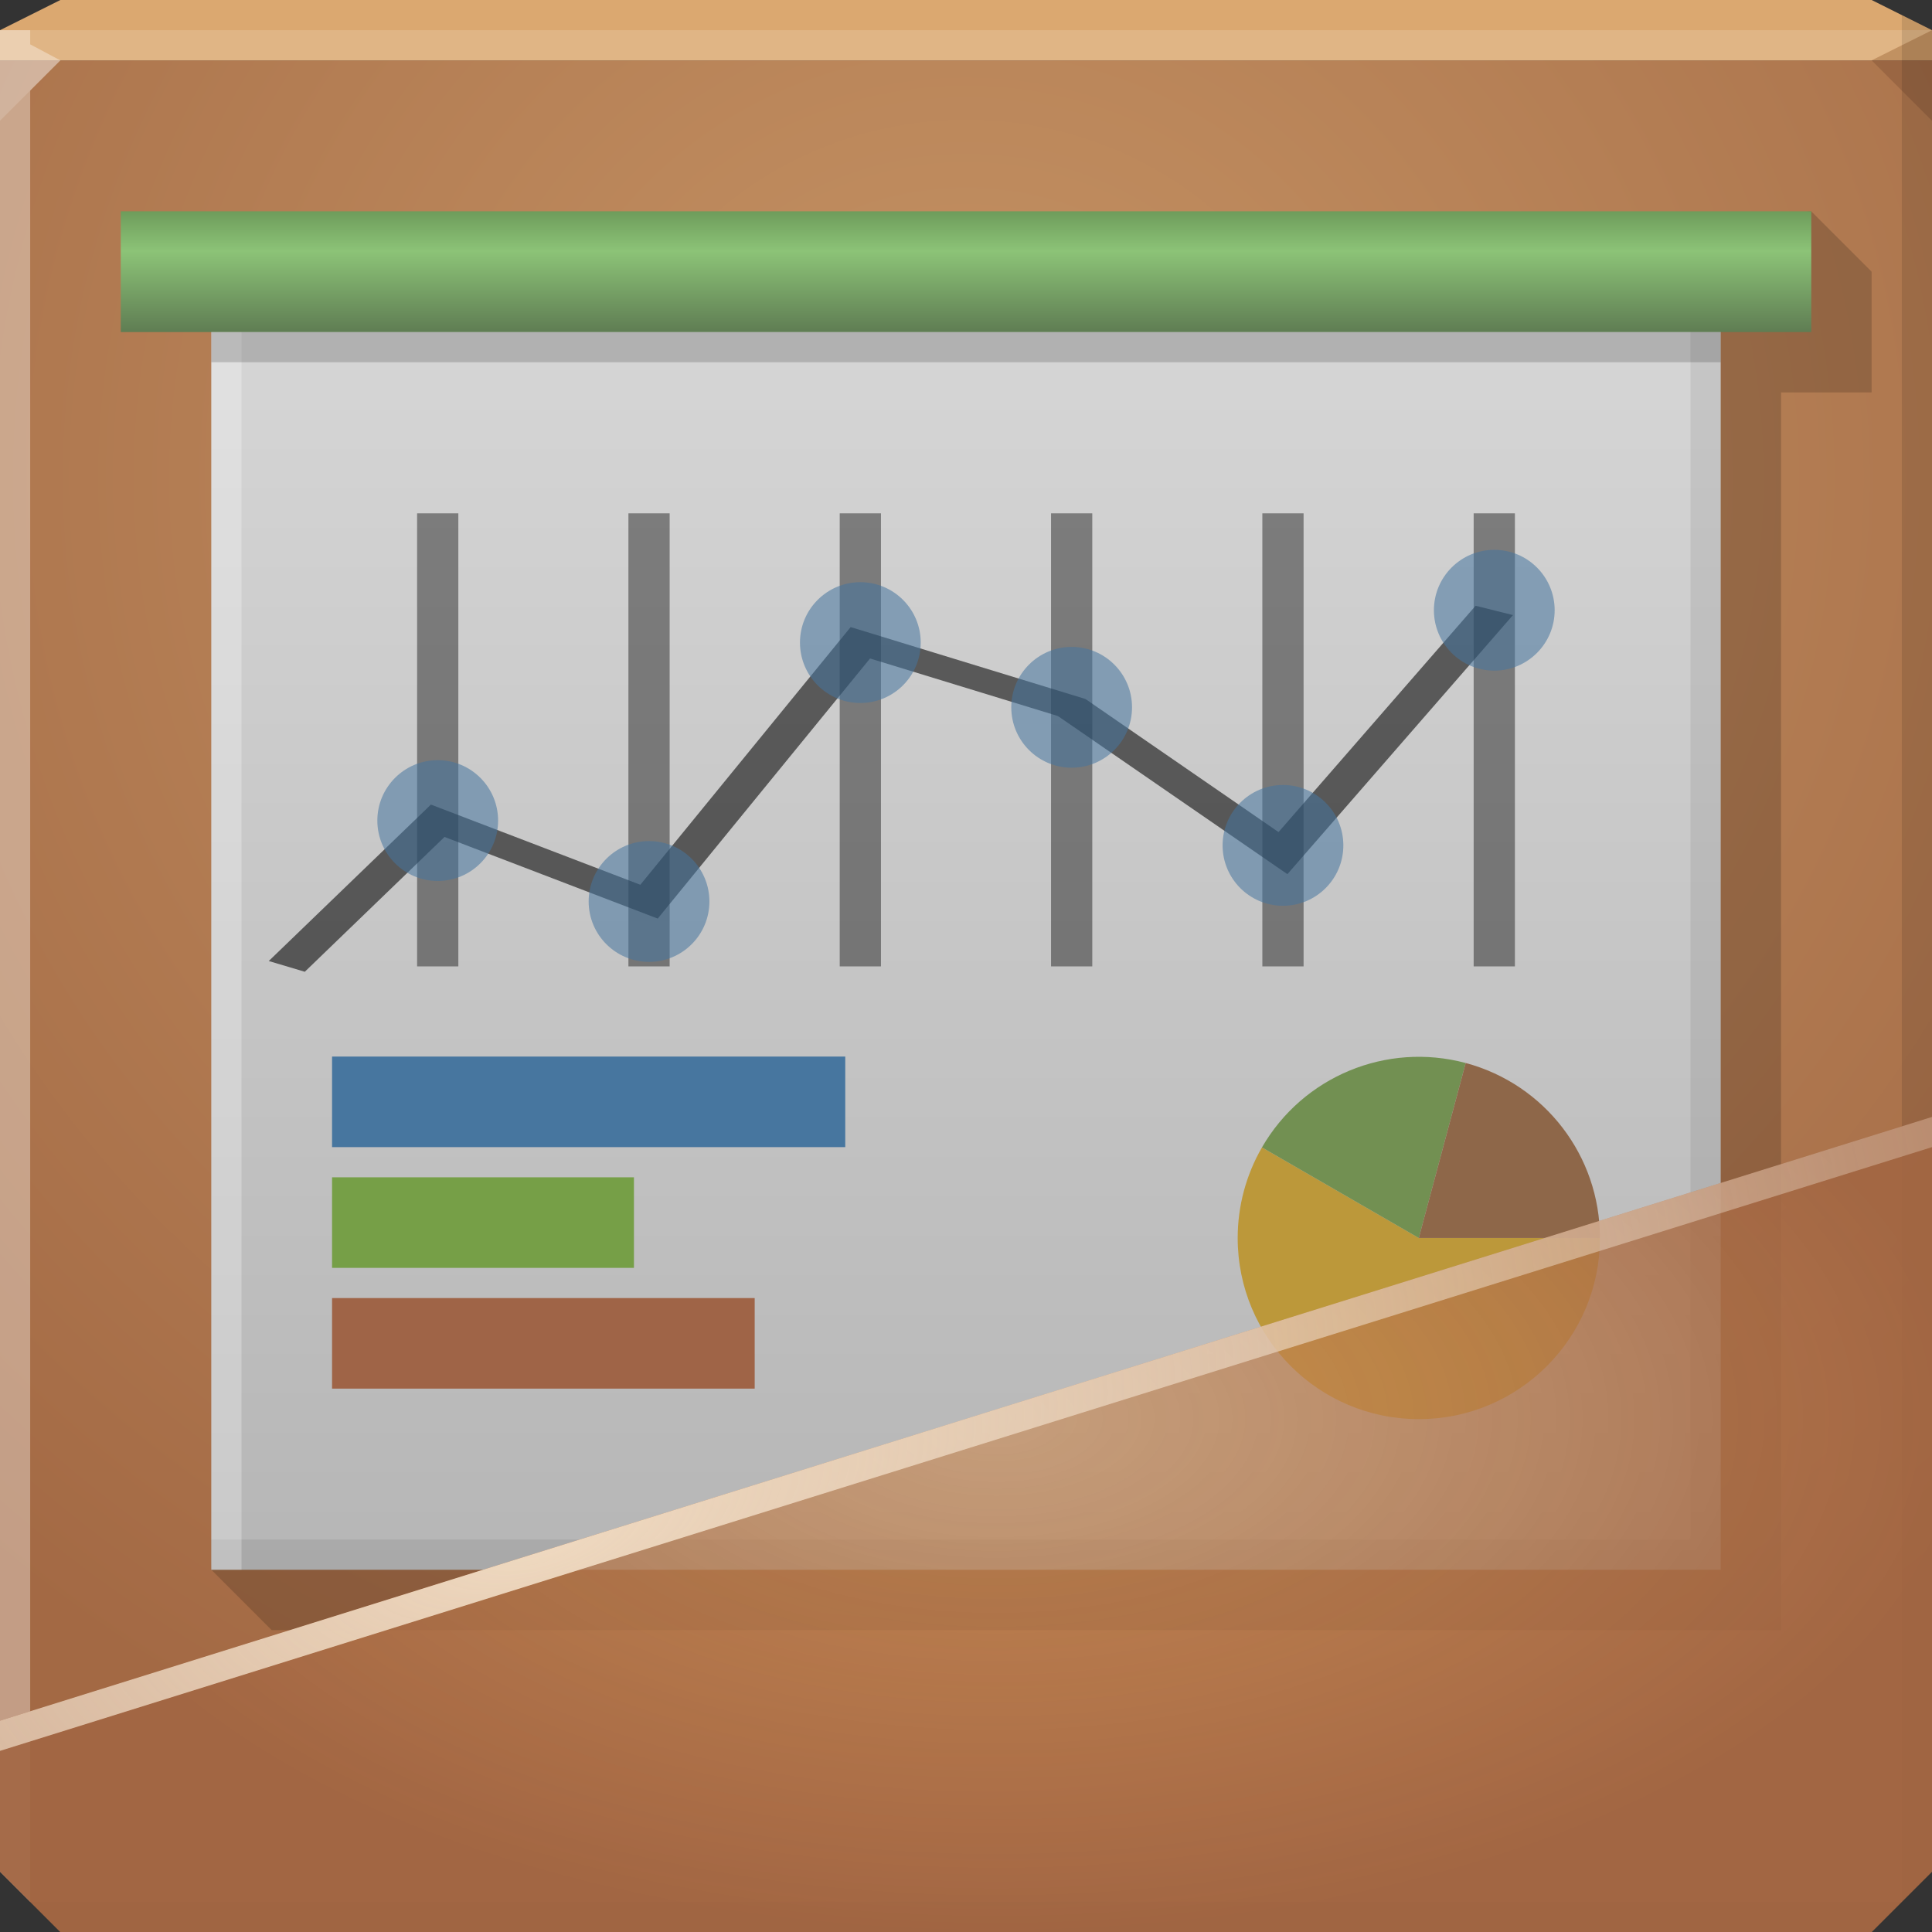 <?xml version="1.0" encoding="UTF-8" standalone="no"?>
<!-- Created with Inkscape (http://www.inkscape.org/) -->

<svg
   xmlns:dc="http://purl.org/dc/elements/1.1/"
   xmlns:cc="http://creativecommons.org/ns#"
   xmlns:rdf="http://www.w3.org/1999/02/22-rdf-syntax-ns#"
   xmlns:svg="http://www.w3.org/2000/svg"
   xmlns="http://www.w3.org/2000/svg"
   xmlns:xlink="http://www.w3.org/1999/xlink"
   xmlns:sodipodi="http://sodipodi.sourceforge.net/DTD/sodipodi-0.dtd"
   xmlns:inkscape="http://www.inkscape.org/namespaces/inkscape"
   width="64"
   height="64"
   id="svg13094"
   version="1.1"
   inkscape:version="0.48.3.1 r9886"
   sodipodi:docname="calligrastage.svg">
  <rect width="100%" height="100%" fill="#333333" stroke="none"/>
  <sodipodi:namedview
     id="base"
     pagecolor="#cbcdd6"
     bordercolor="#666666"
     borderopacity="1.0"
     inkscape:pageopacity="1"
     inkscape:pageshadow="2"
     inkscape:zoom="11.313709"
     inkscape:cx="14.658422"
     inkscape:cy="31.053593"
     inkscape:document-units="px"
     inkscape:current-layer="g4027"
     showgrid="true"
     inkscape:snap-bbox="true"
     inkscape:bbox-paths="true"
     inkscape:bbox-nodes="true"
     inkscape:snap-bbox-edge-midpoints="true"
     inkscape:snap-bbox-midpoints="true"
     inkscape:object-paths="true"
     inkscape:snap-intersection-paths="true"
     inkscape:object-nodes="true"
     inkscape:snap-smooth-nodes="true"
     inkscape:snap-midpoints="true"
     inkscape:snap-object-midpoints="true"
     inkscape:snap-center="true"
     showguides="true"
     inkscape:guide-bbox="true"
     inkscape:window-width="1920"
     inkscape:window-height="1023"
     inkscape:window-x="-10"
     inkscape:window-y="35"
     inkscape:window-maximized="1"
     inkscape:snap-global="true"
     fit-margin-top="0"
     fit-margin-left="0"
     fit-margin-right="0"
     fit-margin-bottom="0"
     showborder="true"
     inkscape:showpageshadow="false"
     inkscape:snap-page="true">
    <inkscape:grid
       originy="18px"
       originx="1.6362304e-08px"
       snapvisiblegridlinesonly="true"
       enabled="true"
       visible="true"
       empspacing="5"
       id="grid3075"
       type="xygrid" />
  </sodipodi:namedview>
  <defs
     id="defs13096">
    <linearGradient
       id="linearGradient3794">
      <stop
         style="stop-color:#5f7d53;stop-opacity:1;"
         offset="0"
         id="stop3796" />
      <stop
         id="stop3802"
         offset="0.671"
         style="stop-color:#8cc377;stop-opacity:1;" />
      <stop
         style="stop-color:#6e9c5b;stop-opacity:1;"
         offset="1"
         id="stop3798" />
    </linearGradient>
    <linearGradient
       id="linearGradient4024">
      <stop
         style="stop-color:#efd9c0;stop-opacity:1;"
         offset="0"
         id="stop4026" />
      <stop
         style="stop-color:#e6d6c9;stop-opacity:0;"
         offset="1"
         id="stop4028" />
    </linearGradient>
    <linearGradient
       id="linearGradient4006">
      <stop
         style="stop-color:#cd8c54;stop-opacity:0.609;"
         offset="0"
         id="stop4008" />
      <stop
         style="stop-color:#a26643;stop-opacity:0.901;"
         offset="1"
         id="stop4010" />
    </linearGradient>
    <linearGradient
       id="linearGradient4059">
      <stop
         style="stop-color:#c59364;stop-opacity:1;"
         offset="0"
         id="stop4061" />
      <stop
         style="stop-color:#a36944;stop-opacity:1;"
         offset="1"
         id="stop4063" />
    </linearGradient>
    <radialGradient
       gradientUnits="userSpaceOnUse"
       gradientTransform="matrix(0,1.483,-1.54,0,67.944,-21.932)"
       r="32"
       fy="23.333"
       fx="25.47"
       cy="23.333"
       cx="25.47"
       id="radialGradient3943"
       xlink:href="#linearGradient4059"
       inkscape:collect="always" />
    <linearGradient
       gradientTransform="matrix(0.823,0,0,0.823,6.355,8.589)"
       gradientUnits="userSpaceOnUse"
       id="linearGradient3984-8-7-3"
       y2="2"
       x2="31"
       y1="64"
       x1="31">
      <stop
         offset="0"
         style="stop-color:#b6b6b6;stop-opacity:1;"
         id="stop3099-1-3-0" />
      <stop
         offset="1"
         style="stop-color:#d7d7d7;stop-opacity:1;"
         id="stop3101-06-4-6" />
    </linearGradient>
    <linearGradient
       y2="0.784"
       x2="32.039"
       y1="53.059"
       x1="32.039"
       gradientTransform="matrix(0.823,0,0,0.823,4.645,7.355)"
       gradientUnits="userSpaceOnUse"
       id="linearGradient4037"
       xlink:href="#linearGradient3984-8-7-3"
       inkscape:collect="always" />
    <radialGradient
       inkscape:collect="always"
       xlink:href="#linearGradient4024"
       id="radialGradient4033"
       gradientUnits="userSpaceOnUse"
       gradientTransform="matrix(2.192,-0.674,0.25,0.813,-47.995,26.148)"
       cx="24.321"
       cy="50.772"
       fx="24.321"
       fy="50.772"
       r="32" />
    <radialGradient
       inkscape:collect="always"
       xlink:href="#linearGradient4006"
       id="radialGradient4037"
       gradientUnits="userSpaceOnUse"
       gradientTransform="matrix(0,0.531,-1,0,36.364,29.418)"
       cx="33.096"
       cy="3.364"
       fx="33.096"
       fy="3.364"
       r="32" />
    <linearGradient
       inkscape:collect="always"
       xlink:href="#linearGradient3794"
       id="linearGradient3800"
       x1="25"
       y1="11"
       x2="25"
       y2="7"
       gradientUnits="userSpaceOnUse" />
  </defs>
  <path
     sodipodi:nodetypes="ccccccccccc"
     id="path4095"
     d="m 0,2 0,32 0,28 2,2 30,0 30,0 2,-2 0,-28 0,-32 -32,0 z"
     style="color:#000000;fill:url(#radialGradient3943);fill-opacity:1;fill-rule:nonzero;stroke:none;stroke-width:2.286;marker:none;visibility:visible;display:inline;overflow:visible;enable-background:accumulate"
     inkscape:connector-curvature="0" />
  <path
     sodipodi:nodetypes="ccccccccc"
     id="path4090"
     d="M 2,0 0,1 0,2 32,2 64,2 64,1 62,0 32,0 z"
     style="color:#000000;fill:#dba870;fill-opacity:1;fill-rule:nonzero;stroke:none;stroke-width:2.286;marker:none;visibility:visible;display:inline;overflow:visible;enable-background:accumulate"
     inkscape:connector-curvature="0" />
  <path
     sodipodi:nodetypes="cccccccc"
     inkscape:connector-curvature="0"
     id="path4298"
     d="M 0,1 0,4 2,2 32,2 62,2 64,1 32,1 z"
     style="fill:#ffffff;fill-opacity:0.145;fill-rule:nonzero" />
  <path
     sodipodi:nodetypes="cccc"
     inkscape:connector-curvature="0"
     style="fill:#1f0700;fill-opacity:0.138"
     id="path3028"
     d="M 64,4 62,2 64,1 z" />
  <path
     sodipodi:nodetypes="cccccccccccccc"
     inkscape:connector-curvature="0"
     id="path4366"
     d="m 63,0.5 0,33.5 0,29 1,-1 0,-28 0,-33 z m 0,62.5 -31,0 -31,0 1,1 30,0 30,0 z"
     style="fill:#000000;fill-opacity:0.111;fill-rule:nonzero" />
  <g
     transform="translate(-0.625,0.082)"
     inkscape:export-ydpi="90"
     inkscape:export-xdpi="90"
     inkscape:export-filename="folder.png"
     id="g3043" />
  <path
     sodipodi:nodetypes="cccccccccc"
     inkscape:connector-curvature="0"
     id="path3864"
     d="M 0,1 0,34 0,62 1,63 1,34 1,3 2,2 1,1.469 1,1 z"
     style="fill:#ffffff;fill-opacity:0.351;fill-rule:nonzero" />
  <g
     style="fill:#ffffff"
     inkscape:label="#g3701"
     transform="matrix(1.039,0,0,1.039,1214.722,1878.812)"
     id="scalable" />
  <path
     sodipodi:nodetypes="ccccccccccc"
     inkscape:connector-curvature="0"
     id="path3960-6"
     d="m 60,7 -50,4 -1,0 -2,41 2,2 50,0 0,-2 0,-39 3,0 0,-4 z"
     style="fill:#000000;fill-opacity:0.17;fill-rule:nonzero" />
  <g
     transform="translate(2,-2)"
     id="g4027">
    <path
       style="color:#000000;fill:url(#linearGradient4037);fill-opacity:1;fill-rule:nonzero;stroke-width:1;stroke-linecap:butt;stroke-linejoin:miter;stroke-miterlimit:4;stroke-opacity:1;stroke-dasharray:none;stroke-dashoffset:0;marker:none;visibility:visible;display:inline;overflow:visible;enable-background:accumulate"
       d="M 7,8 7,51 57,51 57,8 z"
       transform="translate(-2,3)"
       id="path3960-9"
       inkscape:connector-curvature="0"
       sodipodi:nodetypes="ccccc" />
    <path
       inkscape:connector-curvature="0"
       d="m 6,11 46,0 0,1 -46,0 z"
       id="path3878"
       style="fill:#ffffff;fill-opacity:0.561;fill-rule:nonzero" />
    <path
       inkscape:connector-curvature="0"
       d="m 54,11 0,42 -49,0 0,1 49,0 1,0 0,-1 0,-42 z"
       id="path4299"
       style="fill:#000000;fill-opacity:0.072;fill-rule:nonzero"
       sodipodi:nodetypes="ccccccccc" />
    <path
       style="color:#000000;fill:#ffffff;fill-opacity:0.272;fill-rule:nonzero;stroke:none;stroke-width:1;marker:none;visibility:visible;display:inline;overflow:visible;enable-background:accumulate"
       d="m 5,11 1,0 0,43 -1,0 z"
       id="rect3804" />
    <path
       transform="translate(-2,2)"
       style="color:#000000;fill:#000000;fill-opacity:0.17;fill-rule:nonzero;stroke:none;stroke-width:1;marker:none;visibility:visible;display:inline;overflow:visible;enable-background:accumulate"
       d="m 7,11 50,0 0,1 -50,0 z"
       id="rect3806" />
    <g
       id="g3869"
       transform="matrix(1,0,0,0.536,-0.5,8.821)">
      <path
         inkscape:connector-curvature="0"
         d="m 48,19 0,28 M 13,19 13,47 m 7,-28 0,28 m 7,-28 0,28 m 7,-28 0,28 m 7,-28 0,28"
         style="color:#000000;fill:none;stroke:#000000;stroke-width:1.366;stroke-linecap:butt;stroke-linejoin:miter;stroke-miterlimit:4;stroke-opacity:0.409;stroke-dasharray:none;stroke-dashoffset:0;marker:none;visibility:visible;display:inline;overflow:visible;enable-background:accumulate"
         id="path3840" />
      <path
         transform="translate(-2,2)"
         inkscape:connector-curvature="0"
         id="path3855"
         d="m 10,45 5,-9 7,5 7,-16 7,4 7,9 7,-15"
         style="color:#000000;fill:none;stroke:#000000;stroke-width:1.366;stroke-linecap:butt;stroke-linejoin:miter;stroke-miterlimit:4;stroke-opacity:0.564;stroke-dasharray:none;stroke-dashoffset:0;marker:none;visibility:visible;display:inline;overflow:visible;enable-background:accumulate" />
      <path
         transform="matrix(2,0,0,3.733,11,-94.867)"
         d="m 16,36 c 0,0.552 -0.448,1 -1,1 -0.552,0 -1,-0.448 -1,-1 0,-0.552 0.448,-1 1,-1 0.552,0 1,0.448 1,1 z"
         sodipodi:ry="1"
         sodipodi:rx="1"
         sodipodi:cy="36"
         sodipodi:cx="15"
         id="path3885"
         style="color:#000000;fill:#47769f;fill-opacity:0.547;stroke:none;stroke-width:1;marker:none;visibility:visible;display:inline;overflow:visible;enable-background:accumulate"
         sodipodi:type="arc" />
      <path
         transform="matrix(2,0,0,3.733,18,-109.4)"
         d="m 16,36 c 0,0.552 -0.448,1 -1,1 -0.552,0 -1,-0.448 -1,-1 0,-0.552 0.448,-1 1,-1 0.552,0 1,0.448 1,1 z"
         sodipodi:ry="1"
         sodipodi:rx="1"
         sodipodi:cy="36"
         sodipodi:cx="15"
         id="path3887"
         style="color:#000000;fill:#47769f;fill-opacity:0.547;stroke:none;stroke-width:1;marker:none;visibility:visible;display:inline;overflow:visible;enable-background:accumulate"
         sodipodi:type="arc" />
      <path
         transform="matrix(2,0,0,3.733,4,-103.4)"
         d="m 16,36 c 0,0.552 -0.448,1 -1,1 -0.552,0 -1,-0.448 -1,-1 0,-0.552 0.448,-1 1,-1 0.552,0 1,0.448 1,1 z"
         sodipodi:ry="1"
         sodipodi:rx="1"
         sodipodi:cy="36"
         sodipodi:cx="15"
         id="path3889"
         style="color:#000000;fill:#47769f;fill-opacity:0.547;stroke:none;stroke-width:1;marker:none;visibility:visible;display:inline;overflow:visible;enable-background:accumulate"
         sodipodi:type="arc" />
      <path
         transform="matrix(2,0,0,3.733,-3,-107.4)"
         d="m 16,36 c 0,0.552 -0.448,1 -1,1 -0.552,0 -1,-0.448 -1,-1 0,-0.552 0.448,-1 1,-1 0.552,0 1,0.448 1,1 z"
         sodipodi:ry="1"
         sodipodi:rx="1"
         sodipodi:cy="36"
         sodipodi:cx="15"
         id="path3891"
         style="color:#000000;fill:#47769f;fill-opacity:0.547;stroke:none;stroke-width:1;marker:none;visibility:visible;display:inline;overflow:visible;enable-background:accumulate"
         sodipodi:type="arc" />
      <path
         transform="matrix(2,0,0,3.733,-10,-91.4)"
         d="m 16,36 c 0,0.552 -0.448,1 -1,1 -0.552,0 -1,-0.448 -1,-1 0,-0.552 0.448,-1 1,-1 0.552,0 1,0.448 1,1 z"
         sodipodi:ry="1"
         sodipodi:rx="1"
         sodipodi:cy="36"
         sodipodi:cx="15"
         id="path3893"
         style="color:#000000;fill:#47769f;fill-opacity:0.547;stroke:none;stroke-width:1;marker:none;visibility:visible;display:inline;overflow:visible;enable-background:accumulate"
         sodipodi:type="arc" />
      <path
         sodipodi:type="arc"
         style="color:#000000;fill:#47769f;fill-opacity:0.547;stroke:none;stroke-width:1;marker:none;visibility:visible;display:inline;overflow:visible;enable-background:accumulate"
         id="path3867"
         sodipodi:cx="15"
         sodipodi:cy="36"
         sodipodi:rx="1"
         sodipodi:ry="1"
         d="m 16,36 c 0,0.552 -0.448,1 -1,1 -0.552,0 -1,-0.448 -1,-1 0,-0.552 0.448,-1 1,-1 0.552,0 1,0.448 1,1 z"
         transform="matrix(2,0,0,3.733,-17,-96.4)" />
    </g>
    <g
       id="g3037"
       transform="matrix(-1,0,0,1,39,0)">
      <rect
         transform="scale(-1,1)"
         style="color:#000000;fill:#47769f;fill-opacity:1;fill-rule:nonzero;stroke:none;stroke-width:1;marker:none;visibility:visible;display:inline;overflow:visible;enable-background:accumulate"
         id="rect3881"
         width="17"
         height="3"
         x="-30"
         y="37" />
      <rect
         transform="scale(-1,1)"
         style="color:#000000;fill:#769f47;fill-opacity:1;fill-rule:nonzero;stroke:none;stroke-width:1;marker:none;visibility:visible;display:inline;overflow:visible;enable-background:accumulate"
         id="rect3883"
         width="10"
         height="3"
         x="-30"
         y="41" />
      <rect
         transform="scale(-1,1)"
         y="45"
         x="-30"
         height="3"
         width="14"
         id="rect3879"
         style="color:#000000;fill:#9f6447;fill-opacity:1;fill-rule:nonzero;stroke:none;stroke-width:1;marker:none;visibility:visible;display:inline;overflow:visible;enable-background:accumulate" />
    </g>
    <g
       id="g3906"
       transform="matrix(1,0,0,0.536,-0.5,8.821)">
      <path
         sodipodi:type="arc"
         style="color:#000000;fill:#bc983a;fill-opacity:1;fill-rule:nonzero;stroke:none;stroke-width:2.286;marker:none;visibility:visible;display:inline;overflow:visible;enable-background:accumulate"
         id="path4044"
         sodipodi:cx="39"
         sodipodi:cy="46"
         sodipodi:rx="12"
         sodipodi:ry="12"
         d="m 51,46 c 0,6.627 -5.373,12 -12,12 -6.627,0 -12,-5.373 -12,-12 0,-2.106 0.554,-4.176 1.608,-6 L 39,46 z"
         transform="matrix(0.5,0,0,0.933,26,20.867)"
         sodipodi:start="0"
         sodipodi:end="3.6651914" />
      <path
         sodipodi:type="arc"
         style="color:#000000;fill:#729052;fill-opacity:1;fill-rule:nonzero;stroke:none;stroke-width:2.286;marker:none;visibility:visible;display:inline;overflow:visible;enable-background:accumulate"
         id="path4046"
         sodipodi:cx="39"
         sodipodi:cy="46"
         sodipodi:rx="12"
         sodipodi:ry="12"
         d="m 28.608,40 c 2.716,-4.704 8.252,-6.997 13.498,-5.591 L 39,46 z"
         transform="matrix(0.5,0,0,0.933,26,20.867)"
         sodipodi:start="3.6651914"
         sodipodi:end="4.9741884" />
      <path
         sodipodi:end="6.2831853"
         sodipodi:start="4.9741884"
         transform="matrix(0.5,0,0,0.933,26,20.867)"
         d="M 42.106,34.409 C 47.352,35.815 51,40.569 51,46 l -12,0 z"
         sodipodi:ry="12"
         sodipodi:rx="12"
         sodipodi:cy="46"
         sodipodi:cx="39"
         id="path4042"
         style="color:#000000;fill:#8e6749;fill-opacity:1;fill-rule:nonzero;stroke:none;stroke-width:2.286;marker:none;visibility:visible;display:inline;overflow:visible;enable-background:accumulate"
         sodipodi:type="arc" />
    </g>
  </g>
  <path
     sodipodi:nodetypes="ccccccc"
     inkscape:connector-curvature="0"
     id="path4035"
     d="M 1.6362304e-8,57 64,37 64,62 62,64 2,64 1.6362304e-8,62 z"
     style="fill:url(#radialGradient4037);fill-opacity:1;fill-rule:evenodd;stroke:none" />
  <path
     style="color:#000000;fill:url(#radialGradient4033);fill-opacity:1;fill-rule:nonzero;stroke:none;stroke-width:2;marker:none;visibility:visible;display:inline;overflow:visible;enable-background:accumulate"
     d="M 1.6362304e-8,57 64,37 64,38 1.6362304e-8,58 z"
     id="rect4014"
     inkscape:connector-curvature="0"
     sodipodi:nodetypes="ccccc" />
  <rect
     style="color:#000000;fill:url(#linearGradient3800);fill-opacity:1;fill-rule:nonzero;stroke:none;stroke-width:1;marker:none;visibility:visible;display:inline;overflow:visible;enable-background:accumulate"
     id="rect3024"
     width="56"
     height="4"
     x="4"
     y="7" />
</svg>
